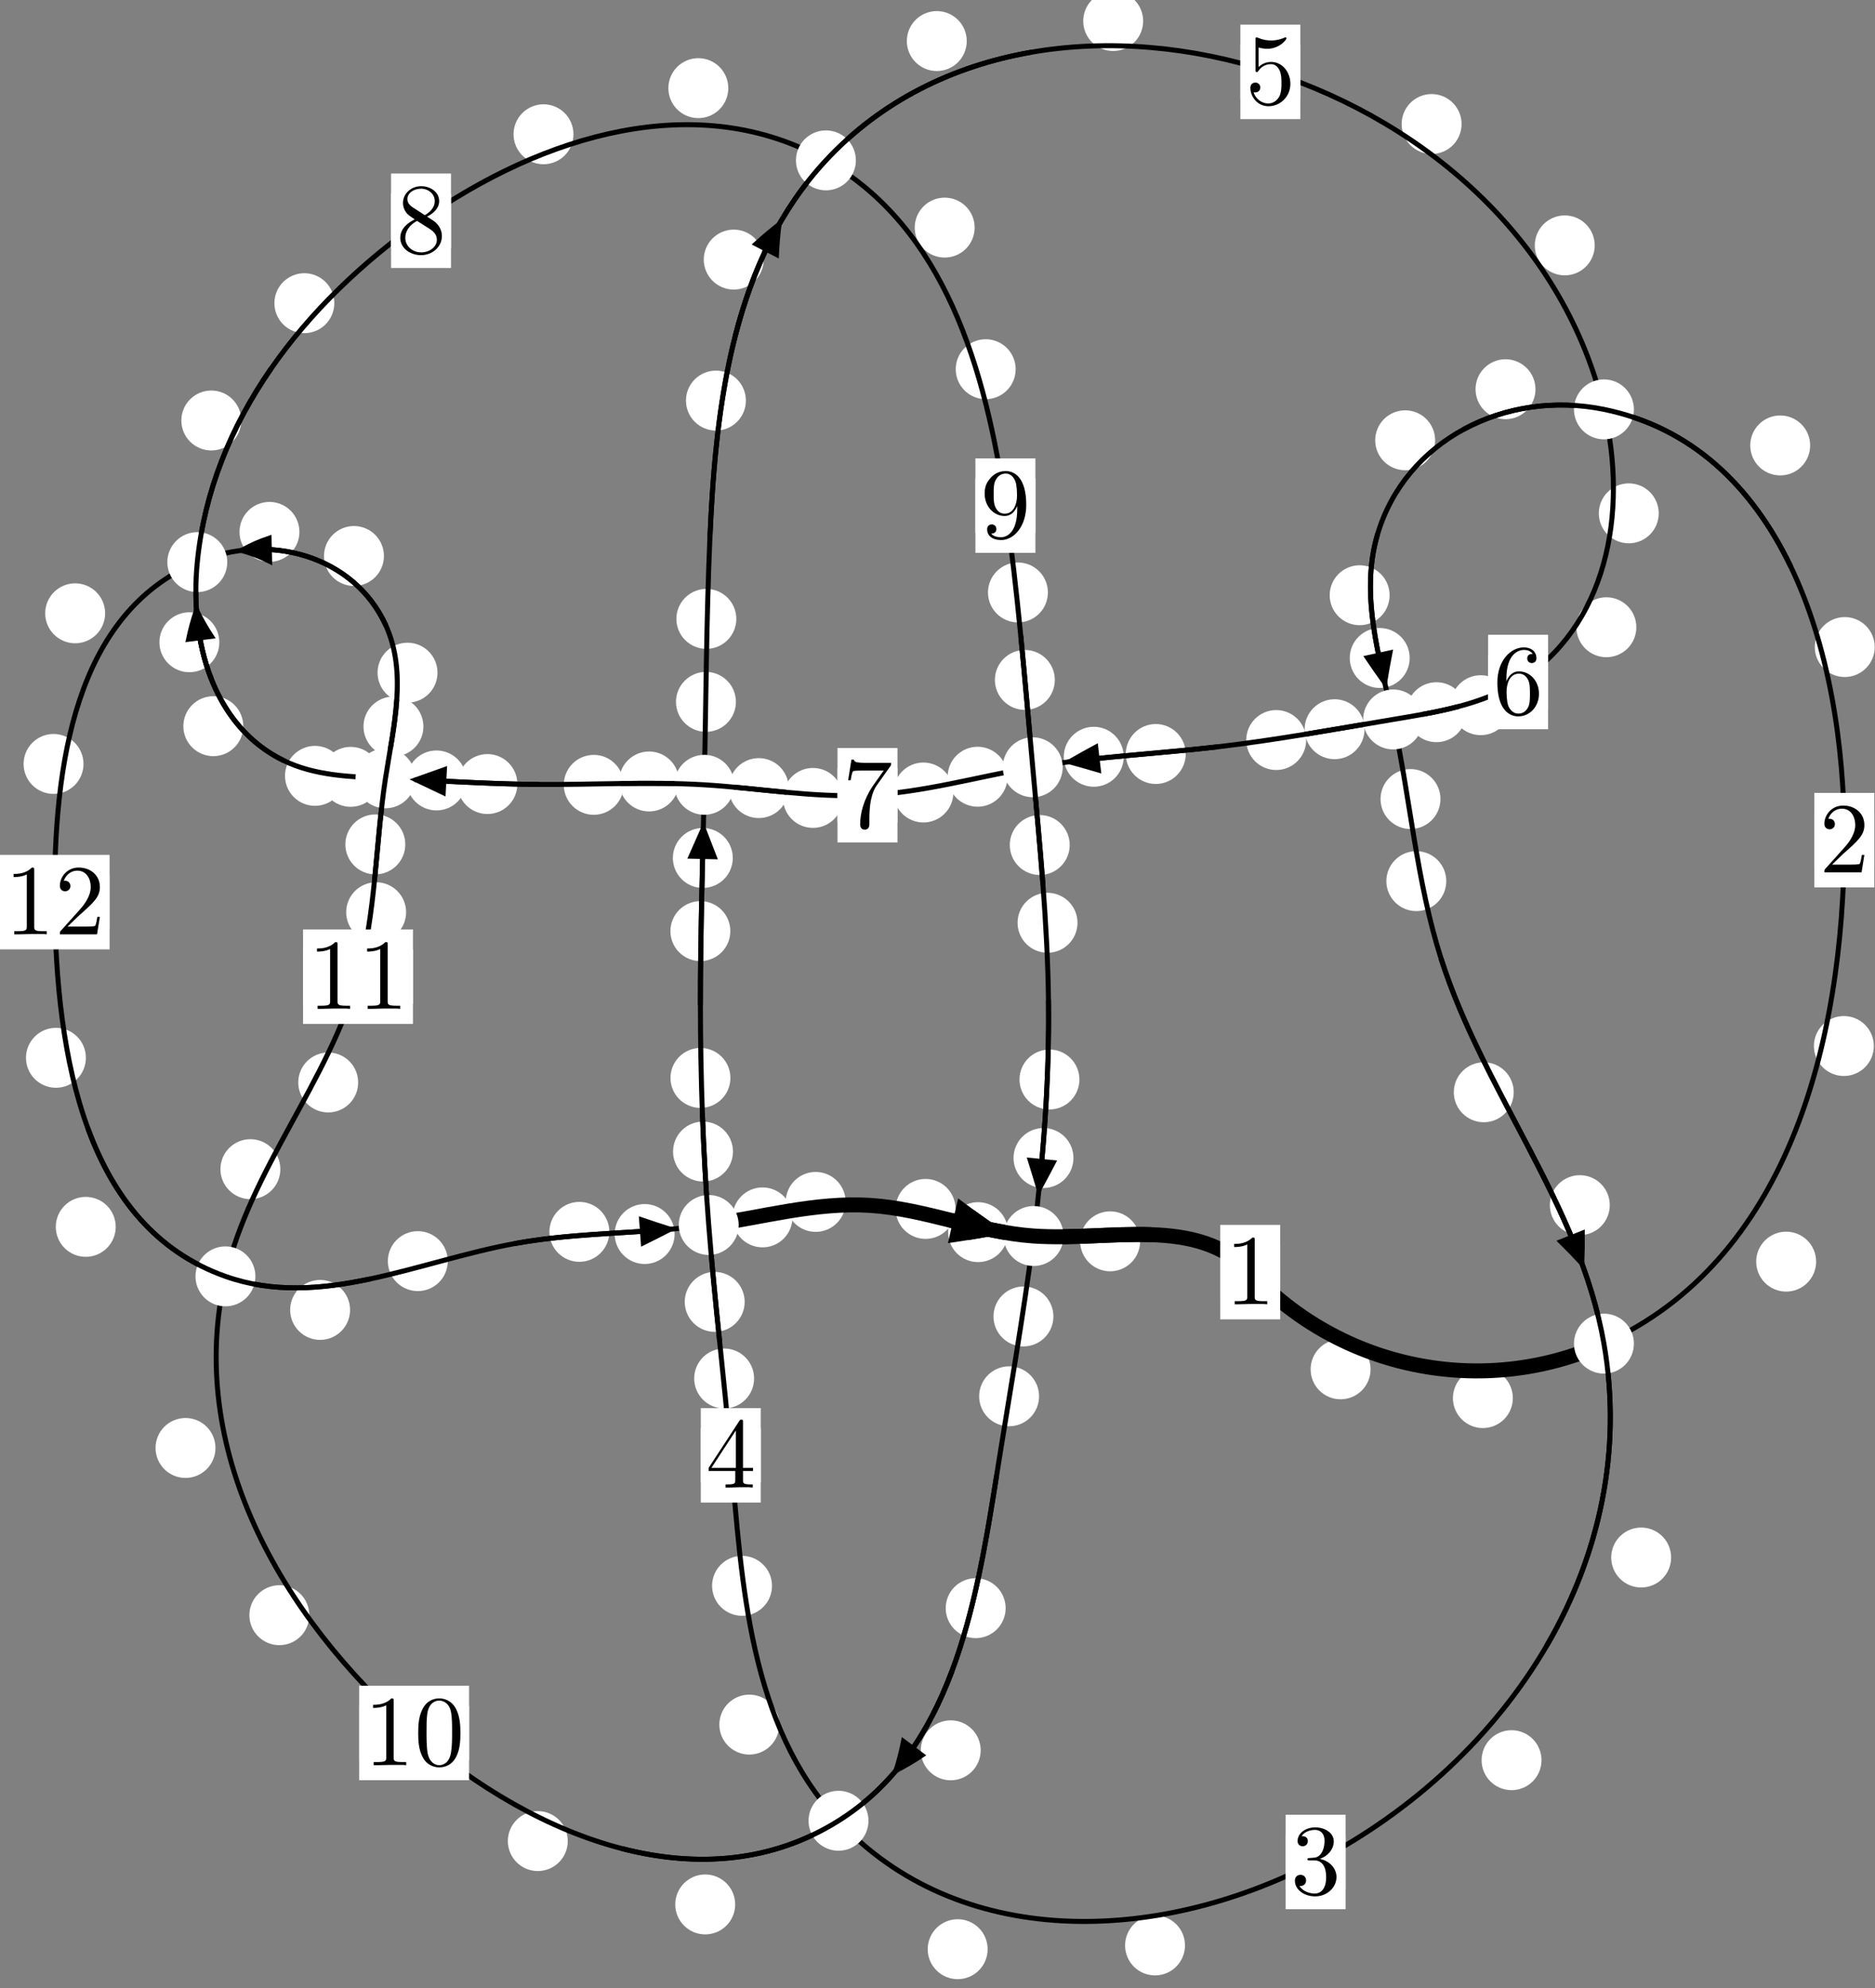 <?xml version="1.0"?>
<!-- Created by MetaPost 1.999 on 2021.07.06:0011 -->
<svg version="1.1" xmlns="http://www.w3.org/2000/svg" xmlns:xlink="http://www.w3.org/1999/xlink" width="187.04" height="198.272" viewBox="0 0 187.04 198.272">
<rect x="0" y="0" width="187.04" height="198.272" fill="#808080" stroke="none"/>
<!-- Original BoundingBox: -160.027847 -63.381897 27.012573 134.890442 -->
  <defs>
    <g transform="scale(0.01,0.01)" id="GLYPHcmr10_48">
      <path style="fill-rule: evenodd;" d="M460 -320C460 -400,455 -480,420 -554C374 -650,292 -666,250 -666C190 -666,117 -640,76 -547C44 -478,39 -400,39 -320C39 -245,43 -155,84 -79C127 2,200 22,249 22C303 22,379 1,423 -94C455 -163,460 -241,460 -320M249 -0C210 -0,151 -25,133 -121C122 -181,122 -273,122 -332C122 -396,122 -462,130 -516C149 -635,224 -644,249 -644C282 -644,348 -626,367 -527C377 -471,377 -395,377 -332C377 -257,377 -189,366 -125C351 -30,294 -0,249 -0"></path>
    </g>
    <g transform="scale(0.01,0.01)" id="GLYPHcmr10_49">
      <path style="fill-rule: evenodd;" d="M294 -640C294 -664,294 -666,271 -666C209 -602,121 -602,89 -602L89 -571C109 -571,168 -571,220 -597L220 -79C220 -43,217 -31,127 -31L95 -31L95 -0L257 -0L130 -3L217 -3L257 -3L297 -3L384 -3L419 -0L419 -31L387 -31C297 -31,294 -42,294 -79"></path>
    </g>
    <g transform="scale(0.01,0.01)" id="GLYPHcmr10_50">
      <path style="fill-rule: evenodd;" d="M127 -77L233 -180C389 -318,449 -372,449 -472C449 -586,359 -666,237 -666C124 -666,50 -574,50 -485C50 -429,100 -429,103 -429C120 -429,155 -441,155 -482C155 -508,137 -534,102 -534C94 -534,92 -534,89 -533C112 -598,166 -635,224 -635C315 -635,358 -554,358 -472C358 -392,308 -313,253 -251L61 -37C50 -26,50 -24,50 -0L421 -0L449 -174L424 -174C419 -144,412 -100,402 -85C395 -77,329 -77,307 -77"></path>
    </g>
    <g transform="scale(0.01,0.01)" id="GLYPHcmr10_51">
      <path style="fill-rule: evenodd;" d="M290 -352C372 -379,430 -449,430 -528C430 -610,342 -666,246 -666C145 -666,69 -606,69 -530C69 -497,91 -478,120 -478C151 -478,171 -500,171 -529C171 -579,124 -579,109 -579C140 -628,206 -641,242 -641C283 -641,338 -619,338 -529C338 -517,336 -459,310 -415C280 -367,246 -364,221 -363C213 -362,189 -360,182 -360C174 -359,167 -358,167 -348C167 -337,174 -337,191 -337L235 -337C317 -337,354 -269,354 -171C354 -35,285 -6,241 -6C198 -6,123 -23,88 -82C123 -77,154 -99,154 -137C154 -173,127 -193,98 -193C74 -193,42 -179,42 -135C42 -44,135 22,244 22C366 22,457 -69,457 -171C457 -253,394 -331,290 -352"></path>
    </g>
    <g transform="scale(0.01,0.01)" id="GLYPHcmr10_52">
      <path style="fill-rule: evenodd;" d="M294 -165L294 -78C294 -42,292 -31,218 -31L197 -31L197 -0L332 -0L238 -3L290 -3L332 -3L374 -3L427 -3L468 -0L468 -31L447 -31C373 -31,371 -42,371 -78L371 -165L471 -165L471 -196L371 -196L371 -651C371 -671,371 -677,355 -677C346 -677,343 -677,335 -665L28 -196L28 -165M300 -196L56 -196L300 -569"></path>
    </g>
    <g transform="scale(0.01,0.01)" id="GLYPHcmr10_53">
      <path style="fill-rule: evenodd;" d="M449 -201C449 -320,367 -420,259 -420C211 -420,168 -404,132 -369L132 -564C152 -558,185 -551,217 -551C340 -551,410 -642,410 -655C410 -661,407 -666,400 -666C399 -666,397 -666,392 -663C372 -654,323 -634,256 -634C216 -634,170 -641,123 -662C115 -665,113 -665,111 -665C101 -665,101 -657,101 -641L101 -345C101 -327,101 -319,115 -319C122 -319,124 -322,128 -328C139 -344,176 -398,257 -398C309 -398,334 -352,342 -334C358 -297,360 -258,360 -208C360 -173,360 -113,336 -71C312 -32,275 -6,229 -6C156 -6,99 -59,82 -118C85 -117,88 -116,99 -116C132 -116,149 -141,149 -165C149 -189,132 -214,99 -214C85 -214,50 -207,50 -161C50 -75,119 22,231 22C347 22,449 -74,449 -201"></path>
    </g>
    <g transform="scale(0.01,0.01)" id="GLYPHcmr10_54">
      <path style="fill-rule: evenodd;" d="M132 -328L132 -352C132 -605,256 -641,307 -641C331 -641,373 -635,395 -601C380 -601,340 -601,340 -556C340 -525,364 -510,386 -510C402 -510,432 -519,432 -558C432 -618,388 -666,305 -666C177 -666,42 -537,42 -316C42 -49,158 22,251 22C362 22,457 -72,457 -204C457 -331,368 -427,257 -427C189 -427,152 -376,132 -328M251 -6C188 -6,158 -66,152 -81C134 -128,134 -208,134 -226C134 -304,166 -404,256 -404C272 -404,318 -404,349 -342C367 -305,367 -254,367 -205C367 -157,367 -107,350 -71C320 -11,274 -6,251 -6"></path>
    </g>
    <g transform="scale(0.01,0.01)" id="GLYPHcmr10_55">
      <path style="fill-rule: evenodd;" d="M476 -609C485 -621,485 -623,485 -644L242 -644C120 -644,118 -657,114 -676L89 -676L56 -470L81 -470C84 -486,93 -549,106 -561C113 -567,191 -567,204 -567L411 -567C400 -551,321 -442,299 -409C209 -274,176 -135,176 -33C176 -23,176 22,222 22C268 22,268 -23,268 -33L268 -84C268 -139,271 -194,279 -248C283 -271,297 -357,341 -419"></path>
    </g>
    <g transform="scale(0.01,0.01)" id="GLYPHcmr10_56">
      <path style="fill-rule: evenodd;" d="M163 -457C117 -487,113 -521,113 -538C113 -599,178 -641,249 -641C322 -641,386 -589,386 -517C386 -460,347 -412,287 -377M309 -362C381 -399,430 -451,430 -517C430 -609,341 -666,250 -666C150 -666,69 -592,69 -499C69 -481,71 -436,113 -389C124 -377,161 -352,186 -335C128 -306,42 -250,42 -151C42 -45,144 22,249 22C362 22,457 -61,457 -168C457 -204,446 -249,408 -291C389 -312,373 -322,309 -362M209 -320L332 -242C360 -223,407 -193,407 -132C407 -58,332 -6,250 -6C164 -6,92 -68,92 -151C92 -209,124 -273,209 -320"></path>
    </g>
    <g transform="scale(0.01,0.01)" id="GLYPHcmr10_57">
      <path style="fill-rule: evenodd;" d="M367 -318L367 -286C367 -52,263 -6,205 -6C188 -6,134 -8,107 -42C151 -42,159 -71,159 -88C159 -119,135 -134,113 -134C97 -134,67 -125,67 -86C67 -19,121 22,206 22C335 22,457 -114,457 -329C457 -598,342 -666,253 -666C198 -666,149 -648,106 -603C65 -558,42 -516,42 -441C42 -316,130 -218,242 -218C303 -218,344 -260,367 -318M243 -241C227 -241,181 -241,150 -304C132 -341,132 -391,132 -440C132 -494,132 -541,153 -578C180 -628,218 -641,253 -641C299 -641,332 -607,349 -562C361 -530,365 -467,365 -421C365 -338,331 -241,243 -241"></path>
    </g>
  </defs>
  <path d="M136.719 136.563C136.719 135.77,136.404 135.01,135.843 134.45C135.283 133.889,134.522 133.574,133.73 133.574C132.937 133.574,132.177 133.889,131.616 134.45C131.056 135.01,130.741 135.77,130.741 136.563C130.741 137.356,131.056 138.116,131.616 138.676C132.177 139.237,132.937 139.552,133.73 139.552C134.522 139.552,135.283 139.237,135.843 138.676C136.404 138.116,136.719 137.356,136.719 136.563Z" style="fill: rgb(100%,100%,100%);stroke: none;"></path>
  <path d="M127.701 126.867C127.701 126.074,127.386 125.314,126.826 124.754C126.265 124.193,125.505 123.878,124.712 123.878C123.92 123.878,123.16 124.193,122.599 124.754C122.039 125.314,121.724 126.074,121.724 126.867C121.724 127.66,122.039 128.42,122.599 128.98C123.16 129.541,123.92 129.856,124.712 129.856C125.505 129.856,126.265 129.541,126.826 128.98C127.386 128.42,127.701 127.66,127.701 126.867Z" style="fill: rgb(100%,100%,100%);stroke: none;"></path>
  <path d="M181.167 125.823C181.167 125.03,180.852 124.27,180.291 123.709C179.731 123.149,178.971 122.834,178.178 122.834C177.385 122.834,176.625 123.149,176.065 123.709C175.504 124.27,175.189 125.03,175.189 125.823C175.189 126.615,175.504 127.375,176.065 127.936C176.625 128.496,177.385 128.811,178.178 128.811C178.971 128.811,179.731 128.496,180.291 127.936C180.852 127.375,181.167 126.615,181.167 125.823Z" style="fill: rgb(100%,100%,100%);stroke: none;"></path>
  <path d="M150.913 139.432C150.913 138.64,150.598 137.879,150.038 137.319C149.477 136.758,148.717 136.444,147.924 136.444C147.132 136.444,146.372 136.758,145.811 137.319C145.251 137.879,144.936 138.64,144.936 139.432C144.936 140.225,145.251 140.985,145.811 141.546C146.372 142.106,147.132 142.421,147.924 142.421C148.717 142.421,149.477 142.106,150.038 141.546C150.598 140.985,150.913 140.225,150.913 139.432Z" style="fill: rgb(100%,100%,100%);stroke: none;"></path>
  <path d="M187.013 64.53C187.013 63.737,186.698 62.977,186.137 62.417C185.577 61.856,184.817 61.541,184.024 61.541C183.231 61.541,182.471 61.856,181.911 62.417C181.35 62.977,181.035 63.737,181.035 64.53C181.035 65.323,181.35 66.083,181.911 66.643C182.471 67.204,183.231 67.519,184.024 67.519C184.817 67.519,185.577 67.204,186.137 66.643C186.698 66.083,187.013 65.323,187.013 64.53Z" style="fill: rgb(100%,100%,100%);stroke: none;"></path>
  <path d="M186.924 104.32C186.924 103.527,186.609 102.767,186.048 102.207C185.488 101.646,184.728 101.331,183.935 101.331C183.142 101.331,182.382 101.646,181.822 102.207C181.261 102.767,180.946 103.527,180.946 104.32C180.946 105.113,181.261 105.873,181.822 106.433C182.382 106.994,183.142 107.309,183.935 107.309C184.728 107.309,185.488 106.994,186.048 106.433C186.609 105.873,186.924 105.113,186.924 104.32Z" style="fill: rgb(100%,100%,100%);stroke: none;"></path>
  <path d="M153.17 38.818C153.17 38.025,152.856 37.265,152.295 36.705C151.735 36.144,150.974 35.829,150.182 35.829C149.389 35.829,148.629 36.144,148.068 36.705C147.508 37.265,147.193 38.025,147.193 38.818C147.193 39.611,147.508 40.371,148.068 40.931C148.629 41.492,149.389 41.807,150.182 41.807C150.974 41.807,151.735 41.492,152.295 40.931C152.856 40.371,153.17 39.611,153.17 38.818Z" style="fill: rgb(100%,100%,100%);stroke: none;"></path>
  <path d="M180.572 44.424C180.572 43.632,180.257 42.871,179.697 42.311C179.136 41.75,178.376 41.435,177.583 41.435C176.791 41.435,176.03 41.75,175.47 42.311C174.909 42.871,174.595 43.632,174.595 44.424C174.595 45.217,174.909 45.977,175.47 46.538C176.03 47.098,176.791 47.413,177.583 47.413C178.376 47.413,179.136 47.098,179.697 46.538C180.257 45.977,180.572 45.217,180.572 44.424Z" style="fill: rgb(100%,100%,100%);stroke: none;"></path>
  <path d="M138.62 59.363C138.62 58.57,138.305 57.81,137.745 57.249C137.184 56.689,136.424 56.374,135.631 56.374C134.839 56.374,134.079 56.689,133.518 57.249C132.958 57.81,132.643 58.57,132.643 59.363C132.643 60.155,132.958 60.916,133.518 61.476C134.079 62.036,134.839 62.351,135.631 62.351C136.424 62.351,137.184 62.036,137.745 61.476C138.305 60.916,138.62 60.155,138.62 59.363Z" style="fill: rgb(100%,100%,100%);stroke: none;"></path>
  <path d="M143.161 43.908C143.161 43.116,142.846 42.355,142.286 41.795C141.725 41.234,140.965 40.92,140.173 40.92C139.38 40.92,138.62 41.234,138.059 41.795C137.499 42.355,137.184 43.116,137.184 43.908C137.184 44.701,137.499 45.461,138.059 46.022C138.62 46.582,139.38 46.897,140.173 46.897C140.965 46.897,141.725 46.582,142.286 46.022C142.846 45.461,143.161 44.701,143.161 43.908Z" style="fill: rgb(100%,100%,100%);stroke: none;"></path>
  <path d="M143.692 79.688C143.692 78.895,143.377 78.135,142.817 77.575C142.256 77.014,141.496 76.699,140.703 76.699C139.911 76.699,139.151 77.014,138.59 77.575C138.03 78.135,137.715 78.895,137.715 79.688C137.715 80.481,138.03 81.241,138.59 81.801C139.151 82.362,139.911 82.677,140.703 82.677C141.496 82.677,142.256 82.362,142.817 81.801C143.377 81.241,143.692 80.481,143.692 79.688Z" style="fill: rgb(100%,100%,100%);stroke: none;"></path>
  <path d="M140.623 65.621C140.623 64.828,140.308 64.068,139.747 63.508C139.187 62.947,138.427 62.632,137.634 62.632C136.841 62.632,136.081 62.947,135.521 63.508C134.96 64.068,134.645 64.828,134.645 65.621C134.645 66.414,134.96 67.174,135.521 67.734C136.081 68.295,136.841 68.61,137.634 68.61C138.427 68.61,139.187 68.295,139.747 67.734C140.308 67.174,140.623 66.414,140.623 65.621Z" style="fill: rgb(100%,100%,100%);stroke: none;"></path>
  <path d="M151.001 108.931C151.001 108.138,150.686 107.378,150.126 106.818C149.565 106.257,148.805 105.942,148.013 105.942C147.22 105.942,146.46 106.257,145.899 106.818C145.339 107.378,145.024 108.138,145.024 108.931C145.024 109.724,145.339 110.484,145.899 111.044C146.46 111.605,147.22 111.92,148.013 111.92C148.805 111.92,149.565 111.605,150.126 111.044C150.686 110.484,151.001 109.724,151.001 108.931Z" style="fill: rgb(100%,100%,100%);stroke: none;"></path>
  <path d="M144.273 87.875C144.273 87.083,143.958 86.322,143.398 85.762C142.837 85.201,142.077 84.887,141.284 84.887C140.492 84.887,139.732 85.201,139.171 85.762C138.611 86.322,138.296 87.083,138.296 87.875C138.296 88.668,138.611 89.428,139.171 89.989C139.732 90.549,140.492 90.864,141.284 90.864C142.077 90.864,142.837 90.549,143.398 89.989C143.958 89.428,144.273 88.668,144.273 87.875Z" style="fill: rgb(100%,100%,100%);stroke: none;"></path>
  <path d="M166.703 155.331C166.703 154.538,166.388 153.778,165.828 153.217C165.268 152.657,164.507 152.342,163.715 152.342C162.922 152.342,162.162 152.657,161.601 153.217C161.041 153.778,160.726 154.538,160.726 155.331C160.726 156.123,161.041 156.883,161.601 157.444C162.162 158.004,162.922 158.319,163.715 158.319C164.507 158.319,165.268 158.004,165.828 157.444C166.388 156.883,166.703 156.123,166.703 155.331Z" style="fill: rgb(100%,100%,100%);stroke: none;"></path>
  <path d="M160.583 120.188C160.583 119.396,160.269 118.636,159.708 118.075C159.148 117.515,158.387 117.2,157.595 117.2C156.802 117.2,156.042 117.515,155.481 118.075C154.921 118.636,154.606 119.396,154.606 120.188C154.606 120.981,154.921 121.741,155.481 122.302C156.042 122.862,156.802 123.177,157.595 123.177C158.387 123.177,159.148 122.862,159.708 122.302C160.269 121.741,160.583 120.981,160.583 120.188Z" style="fill: rgb(100%,100%,100%);stroke: none;"></path>
  <path d="M118.209 194.017C118.209 193.225,117.894 192.465,117.334 191.904C116.773 191.344,116.013 191.029,115.22 191.029C114.428 191.029,113.667 191.344,113.107 191.904C112.547 192.465,112.232 193.225,112.232 194.017C112.232 194.81,112.547 195.57,113.107 196.131C113.667 196.691,114.428 197.006,115.22 197.006C116.013 197.006,116.773 196.691,117.334 196.131C117.894 195.57,118.209 194.81,118.209 194.017Z" style="fill: rgb(100%,100%,100%);stroke: none;"></path>
  <path d="M153.773 175.542C153.773 174.749,153.458 173.989,152.898 173.429C152.338 172.868,151.577 172.553,150.785 172.553C149.992 172.553,149.232 172.868,148.671 173.429C148.111 173.989,147.796 174.749,147.796 175.542C147.796 176.335,148.111 177.095,148.671 177.655C149.232 178.216,149.992 178.531,150.785 178.531C151.577 178.531,152.338 178.216,152.898 177.655C153.458 177.095,153.773 176.335,153.773 175.542Z" style="fill: rgb(100%,100%,100%);stroke: none;"></path>
  <path d="M77.735 171.995C77.735 171.202,77.42 170.442,76.86 169.881C76.299 169.321,75.539 169.006,74.746 169.006C73.954 169.006,73.193 169.321,72.633 169.881C72.073 170.442,71.758 171.202,71.758 171.995C71.758 172.787,72.073 173.547,72.633 174.108C73.193 174.668,73.954 174.983,74.746 174.983C75.539 174.983,76.299 174.668,76.86 174.108C77.42 173.547,77.735 172.787,77.735 171.995Z" style="fill: rgb(100%,100%,100%);stroke: none;"></path>
  <path d="M98.521 194.393C98.521 193.6,98.207 192.84,97.646 192.28C97.086 191.719,96.325 191.404,95.533 191.404C94.74 191.404,93.98 191.719,93.419 192.28C92.859 192.84,92.544 193.6,92.544 194.393C92.544 195.186,92.859 195.946,93.419 196.506C93.98 197.067,94.74 197.382,95.533 197.382C96.325 197.382,97.086 197.067,97.646 196.506C98.207 195.946,98.521 195.186,98.521 194.393Z" style="fill: rgb(100%,100%,100%);stroke: none;"></path>
  <path d="M75.225 137.475C75.225 136.682,74.91 135.922,74.35 135.361C73.789 134.801,73.029 134.486,72.236 134.486C71.444 134.486,70.684 134.801,70.123 135.361C69.563 135.922,69.248 136.682,69.248 137.475C69.248 138.267,69.563 139.028,70.123 139.588C70.684 140.149,71.444 140.464,72.236 140.464C73.029 140.464,73.789 140.149,74.35 139.588C74.91 139.028,75.225 138.267,75.225 137.475Z" style="fill: rgb(100%,100%,100%);stroke: none;"></path>
  <path d="M77.011 158.154C77.011 157.361,76.696 156.601,76.135 156.041C75.575 155.48,74.815 155.165,74.022 155.165C73.229 155.165,72.469 155.48,71.909 156.041C71.348 156.601,71.033 157.361,71.033 158.154C71.033 158.947,71.348 159.707,71.909 160.267C72.469 160.828,73.229 161.143,74.022 161.143C74.815 161.143,75.575 160.828,76.135 160.267C76.696 159.707,77.011 158.947,77.011 158.154Z" style="fill: rgb(100%,100%,100%);stroke: none;"></path>
  <path d="M73.117 114.845C73.117 114.052,72.802 113.292,72.242 112.731C71.681 112.171,70.921 111.856,70.128 111.856C69.336 111.856,68.576 112.171,68.015 112.731C67.455 113.292,67.14 114.052,67.14 114.845C67.14 115.637,67.455 116.398,68.015 116.958C68.576 117.519,69.336 117.833,70.128 117.833C70.921 117.833,71.681 117.519,72.242 116.958C72.802 116.398,73.117 115.637,73.117 114.845Z" style="fill: rgb(100%,100%,100%);stroke: none;"></path>
  <path d="M74.284 129.836C74.284 129.044,73.969 128.284,73.408 127.723C72.848 127.163,72.088 126.848,71.295 126.848C70.502 126.848,69.742 127.163,69.182 127.723C68.621 128.284,68.306 129.044,68.306 129.836C68.306 130.629,68.621 131.389,69.182 131.95C69.742 132.51,70.502 132.825,71.295 132.825C72.088 132.825,72.848 132.51,73.408 131.95C73.969 131.389,74.284 130.629,74.284 129.836Z" style="fill: rgb(100%,100%,100%);stroke: none;"></path>
  <path d="M72.854 92.86C72.854 92.067,72.54 91.307,71.979 90.747C71.419 90.186,70.658 89.871,69.866 89.871C69.073 89.871,68.313 90.186,67.752 90.747C67.192 91.307,66.877 92.067,66.877 92.86C66.877 93.653,67.192 94.413,67.752 94.973C68.313 95.534,69.073 95.849,69.866 95.849C70.658 95.849,71.419 95.534,71.979 94.973C72.54 94.413,72.854 93.653,72.854 92.86Z" style="fill: rgb(100%,100%,100%);stroke: none;"></path>
  <path d="M72.862 107.502C72.862 106.71,72.547 105.949,71.986 105.389C71.426 104.828,70.666 104.513,69.873 104.513C69.08 104.513,68.32 104.828,67.76 105.389C67.199 105.949,66.884 106.71,66.884 107.502C66.884 108.295,67.199 109.055,67.76 109.616C68.32 110.176,69.08 110.491,69.873 110.491C70.666 110.491,71.426 110.176,71.986 109.616C72.547 109.055,72.862 108.295,72.862 107.502Z" style="fill: rgb(100%,100%,100%);stroke: none;"></path>
  <path d="M73.411 69.997C73.411 69.204,73.096 68.444,72.536 67.884C71.975 67.323,71.215 67.008,70.423 67.008C69.63 67.008,68.87 67.323,68.309 67.884C67.749 68.444,67.434 69.204,67.434 69.997C67.434 70.79,67.749 71.55,68.309 72.11C68.87 72.671,69.63 72.986,70.423 72.986C71.215 72.986,71.975 72.671,72.536 72.11C73.096 71.55,73.411 70.79,73.411 69.997Z" style="fill: rgb(100%,100%,100%);stroke: none;"></path>
  <path d="M73.099 85.565C73.099 84.772,72.784 84.012,72.224 83.452C71.663 82.891,70.903 82.576,70.11 82.576C69.318 82.576,68.558 82.891,67.997 83.452C67.437 84.012,67.122 84.772,67.122 85.565C67.122 86.358,67.437 87.118,67.997 87.678C68.558 88.239,69.318 88.554,70.11 88.554C70.903 88.554,71.663 88.239,72.224 87.678C72.784 87.118,73.099 86.358,73.099 85.565Z" style="fill: rgb(100%,100%,100%);stroke: none;"></path>
  <path d="M74.406 39.95C74.406 39.157,74.091 38.397,73.53 37.836C72.97 37.276,72.21 36.961,71.417 36.961C70.624 36.961,69.864 37.276,69.304 37.836C68.743 38.397,68.428 39.157,68.428 39.95C68.428 40.742,68.743 41.503,69.304 42.063C69.864 42.624,70.624 42.939,71.417 42.939C72.21 42.939,72.97 42.624,73.53 42.063C74.091 41.503,74.406 40.742,74.406 39.95Z" style="fill: rgb(100%,100%,100%);stroke: none;"></path>
  <path d="M73.451 61.722C73.451 60.929,73.136 60.169,72.575 59.608C72.015 59.048,71.254 58.733,70.462 58.733C69.669 58.733,68.909 59.048,68.348 59.608C67.788 60.169,67.473 60.929,67.473 61.722C67.473 62.514,67.788 63.275,68.348 63.835C68.909 64.396,69.669 64.71,70.462 64.71C71.254 64.71,72.015 64.396,72.575 63.835C73.136 63.275,73.451 62.514,73.451 61.722Z" style="fill: rgb(100%,100%,100%);stroke: none;"></path>
  <path d="M96.438 4.095C96.438 3.302,96.123 2.542,95.563 1.981C95.002 1.421,94.242 1.106,93.449 1.106C92.657 1.106,91.896 1.421,91.336 1.981C90.775 2.542,90.461 3.302,90.461 4.095C90.461 4.887,90.775 5.647,91.336 6.208C91.896 6.768,92.657 7.083,93.449 7.083C94.242 7.083,95.002 6.768,95.563 6.208C96.123 5.647,96.438 4.887,96.438 4.095Z" style="fill: rgb(100%,100%,100%);stroke: none;"></path>
  <path d="M76.182 25.889C76.182 25.096,75.867 24.336,75.306 23.776C74.746 23.215,73.986 22.9,73.193 22.9C72.4 22.9,71.64 23.215,71.08 23.776C70.519 24.336,70.204 25.096,70.204 25.889C70.204 26.682,70.519 27.442,71.08 28.002C71.64 28.563,72.4 28.878,73.193 28.878C73.986 28.878,74.746 28.563,75.306 28.002C75.867 27.442,76.182 26.682,76.182 25.889Z" style="fill: rgb(100%,100%,100%);stroke: none;"></path>
  <path d="M145.8 12.369C145.8 11.577,145.485 10.817,144.924 10.256C144.364 9.696,143.604 9.381,142.811 9.381C142.018 9.381,141.258 9.696,140.698 10.256C140.137 10.817,139.822 11.577,139.822 12.369C139.822 13.162,140.137 13.922,140.698 14.483C141.258 15.043,142.018 15.358,142.811 15.358C143.604 15.358,144.364 15.043,144.924 14.483C145.485 13.922,145.8 13.162,145.8 12.369Z" style="fill: rgb(100%,100%,100%);stroke: none;"></path>
  <path d="M114.035 2.098C114.035 1.306,113.72 0.545,113.159 -0.015C112.599 -0.576,111.839 -0.89,111.046 -0.89C110.253 -0.89,109.493 -0.576,108.933 -0.015C108.372 0.545,108.057 1.306,108.057 2.098C108.057 2.891,108.372 3.651,108.933 4.212C109.493 4.772,110.253 5.087,111.046 5.087C111.839 5.087,112.599 4.772,113.159 4.212C113.72 3.651,114.035 2.891,114.035 2.098Z" style="fill: rgb(100%,100%,100%);stroke: none;"></path>
  <path d="M165.466 51.195C165.466 50.402,165.151 49.642,164.591 49.081C164.03 48.521,163.27 48.206,162.478 48.206C161.685 48.206,160.925 48.521,160.364 49.081C159.804 49.642,159.489 50.402,159.489 51.195C159.489 51.987,159.804 52.747,160.364 53.308C160.925 53.868,161.685 54.183,162.478 54.183C163.27 54.183,164.03 53.868,164.591 53.308C165.151 52.747,165.466 51.987,165.466 51.195Z" style="fill: rgb(100%,100%,100%);stroke: none;"></path>
  <path d="M159.081 24.473C159.081 23.68,158.766 22.92,158.205 22.359C157.645 21.799,156.885 21.484,156.092 21.484C155.299 21.484,154.539 21.799,153.979 22.359C153.418 22.92,153.103 23.68,153.103 24.473C153.103 25.265,153.418 26.025,153.979 26.586C154.539 27.146,155.299 27.461,156.092 27.461C156.885 27.461,157.645 27.146,158.205 26.586C158.766 26.025,159.081 25.265,159.081 24.473Z" style="fill: rgb(100%,100%,100%);stroke: none;"></path>
  <path d="M150.697 70.329C150.697 69.536,150.382 68.776,149.821 68.215C149.261 67.655,148.501 67.34,147.708 67.34C146.915 67.34,146.155 67.655,145.595 68.215C145.034 68.776,144.719 69.536,144.719 70.329C144.719 71.121,145.034 71.881,145.595 72.442C146.155 73.002,146.915 73.317,147.708 73.317C148.501 73.317,149.261 73.002,149.821 72.442C150.382 71.881,150.697 71.121,150.697 70.329Z" style="fill: rgb(100%,100%,100%);stroke: none;"></path>
  <path d="M163.233 62.556C163.233 61.763,162.918 61.003,162.358 60.443C161.797 59.882,161.037 59.567,160.244 59.567C159.452 59.567,158.691 59.882,158.131 60.443C157.57 61.003,157.255 61.763,157.255 62.556C157.255 63.349,157.57 64.109,158.131 64.669C158.691 65.23,159.452 65.545,160.244 65.545C161.037 65.545,161.797 65.23,162.358 64.669C162.918 64.109,163.233 63.349,163.233 62.556Z" style="fill: rgb(100%,100%,100%);stroke: none;"></path>
  <path d="M136.121 72.724C136.121 71.931,135.806 71.171,135.245 70.611C134.685 70.05,133.925 69.735,133.132 69.735C132.339 69.735,131.579 70.05,131.019 70.611C130.458 71.171,130.143 71.931,130.143 72.724C130.143 73.517,130.458 74.277,131.019 74.837C131.579 75.398,132.339 75.713,133.132 75.713C133.925 75.713,134.685 75.398,135.245 74.837C135.806 74.277,136.121 73.517,136.121 72.724Z" style="fill: rgb(100%,100%,100%);stroke: none;"></path>
  <path d="M146.28 71.027C146.28 70.235,145.965 69.475,145.405 68.914C144.844 68.354,144.084 68.039,143.291 68.039C142.499 68.039,141.738 68.354,141.178 68.914C140.617 69.475,140.302 70.235,140.302 71.027C140.302 71.82,140.617 72.58,141.178 73.141C141.738 73.701,142.499 74.016,143.291 74.016C144.084 74.016,144.844 73.701,145.405 73.141C145.965 72.58,146.28 71.82,146.28 71.027Z" style="fill: rgb(100%,100%,100%);stroke: none;"></path>
  <path d="M118.282 75.196C118.282 74.403,117.967 73.643,117.406 73.083C116.846 72.522,116.086 72.207,115.293 72.207C114.5 72.207,113.74 72.522,113.18 73.083C112.619 73.643,112.304 74.403,112.304 75.196C112.304 75.989,112.619 76.749,113.18 77.309C113.74 77.87,114.5 78.185,115.293 78.185C116.086 78.185,116.846 77.87,117.406 77.309C117.967 76.749,118.282 75.989,118.282 75.196Z" style="fill: rgb(100%,100%,100%);stroke: none;"></path>
  <path d="M130.297 73.804C130.297 73.011,129.982 72.251,129.421 71.691C128.861 71.13,128.101 70.815,127.308 70.815C126.515 70.815,125.755 71.13,125.195 71.691C124.634 72.251,124.319 73.011,124.319 73.804C124.319 74.597,124.634 75.357,125.195 75.917C125.755 76.478,126.515 76.793,127.308 76.793C128.101 76.793,128.861 76.478,129.421 75.917C129.982 75.357,130.297 74.597,130.297 73.804Z" style="fill: rgb(100%,100%,100%);stroke: none;"></path>
  <path d="M100.509 77.464C100.509 76.672,100.194 75.911,99.633 75.351C99.073 74.79,98.313 74.475,97.52 74.475C96.727 74.475,95.967 74.79,95.407 75.351C94.846 75.911,94.531 76.672,94.531 77.464C94.531 78.257,94.846 79.017,95.407 79.578C95.967 80.138,96.727 80.453,97.52 80.453C98.313 80.453,99.073 80.138,99.633 79.578C100.194 79.017,100.509 78.257,100.509 77.464Z" style="fill: rgb(100%,100%,100%);stroke: none;"></path>
  <path d="M112.096 75.472C112.096 74.679,111.781 73.919,111.221 73.359C110.66 72.798,109.9 72.483,109.107 72.483C108.314 72.483,107.554 72.798,106.994 73.359C106.433 73.919,106.118 74.679,106.118 75.472C106.118 76.265,106.433 77.025,106.994 77.585C107.554 78.146,108.314 78.461,109.107 78.461C109.9 78.461,110.66 78.146,111.221 77.585C111.781 77.025,112.096 76.265,112.096 75.472Z" style="fill: rgb(100%,100%,100%);stroke: none;"></path>
  <path d="M84.082 79.576C84.082 78.784,83.768 78.024,83.207 77.463C82.647 76.903,81.886 76.588,81.094 76.588C80.301 76.588,79.541 76.903,78.98 77.463C78.42 78.024,78.105 78.784,78.105 79.576C78.105 80.369,78.42 81.129,78.98 81.69C79.541 82.25,80.301 82.565,81.094 82.565C81.886 82.565,82.647 82.25,83.207 81.69C83.768 81.129,84.082 80.369,84.082 79.576Z" style="fill: rgb(100%,100%,100%);stroke: none;"></path>
  <path d="M95.103 79.036C95.103 78.243,94.788 77.483,94.227 76.923C93.667 76.362,92.907 76.047,92.114 76.047C91.321 76.047,90.561 76.362,90.001 76.923C89.44 77.483,89.125 78.243,89.125 79.036C89.125 79.829,89.44 80.589,90.001 81.149C90.561 81.71,91.321 82.025,92.114 82.025C92.907 82.025,93.667 81.71,94.227 81.149C94.788 80.589,95.103 79.829,95.103 79.036Z" style="fill: rgb(100%,100%,100%);stroke: none;"></path>
  <path d="M67.738 77.936C67.738 77.143,67.423 76.383,66.862 75.822C66.302 75.262,65.542 74.947,64.749 74.947C63.956 74.947,63.196 75.262,62.636 75.822C62.075 76.383,61.76 77.143,61.76 77.936C61.76 78.728,62.075 79.489,62.636 80.049C63.196 80.61,63.956 80.924,64.749 80.924C65.542 80.924,66.302 80.61,66.862 80.049C67.423 79.489,67.738 78.728,67.738 77.936Z" style="fill: rgb(100%,100%,100%);stroke: none;"></path>
  <path d="M78.679 78.597C78.679 77.805,78.364 77.045,77.804 76.484C77.243 75.924,76.483 75.609,75.691 75.609C74.898 75.609,74.138 75.924,73.577 76.484C73.017 77.045,72.702 77.805,72.702 78.597C72.702 79.39,73.017 80.15,73.577 80.711C74.138 81.271,74.898 81.586,75.691 81.586C76.483 81.586,77.243 81.271,77.804 80.711C78.364 80.15,78.679 79.39,78.679 78.597Z" style="fill: rgb(100%,100%,100%);stroke: none;"></path>
  <path d="M51.61 78.194C51.61 77.401,51.295 76.641,50.735 76.08C50.174 75.52,49.414 75.205,48.622 75.205C47.829 75.205,47.069 75.52,46.508 76.08C45.948 76.641,45.633 77.401,45.633 78.194C45.633 78.986,45.948 79.746,46.508 80.307C47.069 80.867,47.829 81.182,48.622 81.182C49.414 81.182,50.174 80.867,50.735 80.307C51.295 79.746,51.61 78.986,51.61 78.194Z" style="fill: rgb(100%,100%,100%);stroke: none;"></path>
  <path d="M62.218 78.273C62.218 77.48,61.903 76.72,61.342 76.159C60.782 75.599,60.022 75.284,59.229 75.284C58.436 75.284,57.676 75.599,57.116 76.159C56.555 76.72,56.24 77.48,56.24 78.273C56.24 79.065,56.555 79.826,57.116 80.386C57.676 80.946,58.436 81.261,59.229 81.261C60.022 81.261,60.782 80.946,61.342 80.386C61.903 79.826,62.218 79.065,62.218 78.273Z" style="fill: rgb(100%,100%,100%);stroke: none;"></path>
  <path d="M37.968 77.475C37.968 76.683,37.653 75.923,37.092 75.362C36.532 74.802,35.772 74.487,34.979 74.487C34.186 74.487,33.426 74.802,32.866 75.362C32.305 75.923,31.99 76.683,31.99 77.475C31.99 78.268,32.305 79.028,32.866 79.589C33.426 80.149,34.186 80.464,34.979 80.464C35.772 80.464,36.532 80.149,37.092 79.589C37.653 79.028,37.968 78.268,37.968 77.475Z" style="fill: rgb(100%,100%,100%);stroke: none;"></path>
  <path d="M46.529 77.834C46.529 77.041,46.214 76.281,45.654 75.72C45.093 75.16,44.333 74.845,43.54 74.845C42.748 74.845,41.988 75.16,41.427 75.72C40.867 76.281,40.552 77.041,40.552 77.834C40.552 78.626,40.867 79.386,41.427 79.947C41.988 80.507,42.748 80.822,43.54 80.822C44.333 80.822,45.093 80.507,45.654 79.947C46.214 79.386,46.529 78.626,46.529 77.834Z" style="fill: rgb(100%,100%,100%);stroke: none;"></path>
  <path d="M24.268 72.422C24.268 71.629,23.953 70.869,23.392 70.309C22.832 69.748,22.072 69.433,21.279 69.433C20.486 69.433,19.726 69.748,19.166 70.309C18.605 70.869,18.29 71.629,18.29 72.422C18.29 73.215,18.605 73.975,19.166 74.535C19.726 75.096,20.486 75.411,21.279 75.411C22.072 75.411,22.832 75.096,23.392 74.535C23.953 73.975,24.268 73.215,24.268 72.422Z" style="fill: rgb(100%,100%,100%);stroke: none;"></path>
  <path d="M34.407 77.376C34.407 76.583,34.092 75.823,33.532 75.263C32.971 74.702,32.211 74.387,31.419 74.387C30.626 74.387,29.866 74.702,29.305 75.263C28.745 75.823,28.43 76.583,28.43 77.376C28.43 78.169,28.745 78.929,29.305 79.489C29.866 80.05,30.626 80.365,31.419 80.365C32.211 80.365,32.971 80.05,33.532 79.489C34.092 78.929,34.407 78.169,34.407 77.376Z" style="fill: rgb(100%,100%,100%);stroke: none;"></path>
  <path d="M24.068 41.935C24.068 41.142,23.753 40.382,23.192 39.822C22.632 39.261,21.872 38.946,21.079 38.946C20.286 38.946,19.526 39.261,18.966 39.822C18.405 40.382,18.09 41.142,18.09 41.935C18.09 42.728,18.405 43.488,18.966 44.048C19.526 44.609,20.286 44.924,21.079 44.924C21.872 44.924,22.632 44.609,23.192 44.048C23.753 43.488,24.068 42.728,24.068 41.935Z" style="fill: rgb(100%,100%,100%);stroke: none;"></path>
  <path d="M21.88 64.052C21.88 63.259,21.565 62.499,21.005 61.939C20.444 61.378,19.684 61.063,18.891 61.063C18.099 61.063,17.339 61.378,16.778 61.939C16.218 62.499,15.903 63.259,15.903 64.052C15.903 64.845,16.218 65.605,16.778 66.165C17.339 66.726,18.099 67.041,18.891 67.041C19.684 67.041,20.444 66.726,21.005 66.165C21.565 65.605,21.88 64.845,21.88 64.052Z" style="fill: rgb(100%,100%,100%);stroke: none;"></path>
  <path d="M57.206 13.391C57.206 12.598,56.891 11.838,56.33 11.277C55.77 10.717,55.01 10.402,54.217 10.402C53.424 10.402,52.664 10.717,52.104 11.277C51.543 11.838,51.228 12.598,51.228 13.391C51.228 14.183,51.543 14.944,52.104 15.504C52.664 16.065,53.424 16.38,54.217 16.38C55.01 16.38,55.77 16.065,56.33 15.504C56.891 14.944,57.206 14.183,57.206 13.391Z" style="fill: rgb(100%,100%,100%);stroke: none;"></path>
  <path d="M33.35 30.236C33.35 29.443,33.035 28.683,32.474 28.123C31.914 27.562,31.154 27.247,30.361 27.247C29.568 27.247,28.808 27.562,28.248 28.123C27.687 28.683,27.372 29.443,27.372 30.236C27.372 31.029,27.687 31.789,28.248 32.349C28.808 32.91,29.568 33.225,30.361 33.225C31.154 33.225,31.914 32.91,32.474 32.349C33.035 31.789,33.35 31.029,33.35 30.236Z" style="fill: rgb(100%,100%,100%);stroke: none;"></path>
  <path d="M97.225 22.698C97.225 21.906,96.91 21.146,96.35 20.585C95.789 20.025,95.029 19.71,94.236 19.71C93.444 19.71,92.683 20.025,92.123 20.585C91.562 21.146,91.248 21.906,91.248 22.698C91.248 23.491,91.562 24.251,92.123 24.812C92.683 25.372,93.444 25.687,94.236 25.687C95.029 25.687,95.789 25.372,96.35 24.812C96.91 24.251,97.225 23.491,97.225 22.698Z" style="fill: rgb(100%,100%,100%);stroke: none;"></path>
  <path d="M72.651 8.791C72.651 7.999,72.336 7.238,71.775 6.678C71.215 6.117,70.455 5.802,69.662 5.802C68.869 5.802,68.109 6.117,67.549 6.678C66.988 7.238,66.673 7.999,66.673 8.791C66.673 9.584,66.988 10.344,67.549 10.905C68.109 11.465,68.869 11.78,69.662 11.78C70.455 11.78,71.215 11.465,71.775 10.905C72.336 10.344,72.651 9.584,72.651 8.791Z" style="fill: rgb(100%,100%,100%);stroke: none;"></path>
  <path d="M104.533 59.085C104.533 58.292,104.219 57.532,103.658 56.972C103.098 56.411,102.337 56.096,101.545 56.096C100.752 56.096,99.992 56.411,99.431 56.972C98.871 57.532,98.556 58.292,98.556 59.085C98.556 59.878,98.871 60.638,99.431 61.198C99.992 61.759,100.752 62.074,101.545 62.074C102.337 62.074,103.098 61.759,103.658 61.198C104.219 60.638,104.533 59.878,104.533 59.085Z" style="fill: rgb(100%,100%,100%);stroke: none;"></path>
  <path d="M101.317 36.822C101.317 36.029,101.002 35.269,100.441 34.708C99.881 34.148,99.121 33.833,98.328 33.833C97.535 33.833,96.775 34.148,96.215 34.708C95.654 35.269,95.339 36.029,95.339 36.822C95.339 37.614,95.654 38.374,96.215 38.935C96.775 39.495,97.535 39.81,98.328 39.81C99.121 39.81,99.881 39.495,100.441 38.935C101.002 38.374,101.317 37.614,101.317 36.822Z" style="fill: rgb(100%,100%,100%);stroke: none;"></path>
  <path d="M106.708 84.273C106.708 83.481,106.393 82.721,105.833 82.16C105.273 81.6,104.512 81.285,103.72 81.285C102.927 81.285,102.167 81.6,101.606 82.16C101.046 82.721,100.731 83.481,100.731 84.273C100.731 85.066,101.046 85.826,101.606 86.387C102.167 86.947,102.927 87.262,103.72 87.262C104.512 87.262,105.273 86.947,105.833 86.387C106.393 85.826,106.708 85.066,106.708 84.273Z" style="fill: rgb(100%,100%,100%);stroke: none;"></path>
  <path d="M105.223 67.808C105.223 67.016,104.908 66.256,104.348 65.695C103.787 65.135,103.027 64.82,102.234 64.82C101.442 64.82,100.681 65.135,100.121 65.695C99.56 66.256,99.246 67.016,99.246 67.808C99.246 68.601,99.56 69.361,100.121 69.922C100.681 70.482,101.442 70.797,102.234 70.797C103.027 70.797,103.787 70.482,104.348 69.922C104.908 69.361,105.223 68.601,105.223 67.808Z" style="fill: rgb(100%,100%,100%);stroke: none;"></path>
  <path d="M107.677 107.658C107.677 106.865,107.362 106.105,106.802 105.544C106.241 104.984,105.481 104.669,104.689 104.669C103.896 104.669,103.136 104.984,102.575 105.544C102.015 106.105,101.7 106.865,101.7 107.658C101.7 108.45,102.015 109.21,102.575 109.771C103.136 110.331,103.896 110.646,104.689 110.646C105.481 110.646,106.241 110.331,106.802 109.771C107.362 109.21,107.677 108.45,107.677 107.658Z" style="fill: rgb(100%,100%,100%);stroke: none;"></path>
  <path d="M107.485 92.029C107.485 91.236,107.17 90.476,106.61 89.916C106.049 89.355,105.289 89.04,104.496 89.04C103.704 89.04,102.944 89.355,102.383 89.916C101.823 90.476,101.508 91.236,101.508 92.029C101.508 92.822,101.823 93.582,102.383 94.142C102.944 94.703,103.704 95.018,104.496 95.018C105.289 95.018,106.049 94.703,106.61 94.142C107.17 93.582,107.485 92.822,107.485 92.029Z" style="fill: rgb(100%,100%,100%);stroke: none;"></path>
  <path d="M105.082 131.29C105.082 130.497,104.767 129.737,104.207 129.176C103.646 128.616,102.886 128.301,102.093 128.301C101.301 128.301,100.54 128.616,99.98 129.176C99.42 129.737,99.105 130.497,99.105 131.29C99.105 132.082,99.42 132.842,99.98 133.403C100.54 133.963,101.301 134.278,102.093 134.278C102.886 134.278,103.646 133.963,104.207 133.403C104.767 132.842,105.082 132.082,105.082 131.29Z" style="fill: rgb(100%,100%,100%);stroke: none;"></path>
  <path d="M107.083 115.487C107.083 114.694,106.768 113.934,106.207 113.374C105.647 112.813,104.887 112.498,104.094 112.498C103.301 112.498,102.541 112.813,101.981 113.374C101.42 113.934,101.105 114.694,101.105 115.487C101.105 116.28,101.42 117.04,101.981 117.6C102.541 118.161,103.301 118.476,104.094 118.476C104.887 118.476,105.647 118.161,106.207 117.6C106.768 117.04,107.083 116.28,107.083 115.487Z" style="fill: rgb(100%,100%,100%);stroke: none;"></path>
  <path d="M100.317 160.383C100.317 159.59,100.002 158.83,99.441 158.269C98.881 157.709,98.121 157.394,97.328 157.394C96.535 157.394,95.775 157.709,95.215 158.269C94.654 158.83,94.339 159.59,94.339 160.383C94.339 161.175,94.654 161.935,95.215 162.496C95.775 163.056,96.535 163.371,97.328 163.371C98.121 163.371,98.881 163.056,99.441 162.496C100.002 161.935,100.317 161.175,100.317 160.383Z" style="fill: rgb(100%,100%,100%);stroke: none;"></path>
  <path d="M103.652 139.252C103.652 138.46,103.337 137.699,102.777 137.139C102.216 136.579,101.456 136.264,100.663 136.264C99.871 136.264,99.11 136.579,98.55 137.139C97.99 137.699,97.675 138.46,97.675 139.252C97.675 140.045,97.99 140.805,98.55 141.366C99.11 141.926,99.871 142.241,100.663 142.241C101.456 142.241,102.216 141.926,102.777 141.366C103.337 140.805,103.652 140.045,103.652 139.252Z" style="fill: rgb(100%,100%,100%);stroke: none;"></path>
  <path d="M73.338 189.928C73.338 189.135,73.023 188.375,72.462 187.815C71.902 187.254,71.142 186.939,70.349 186.939C69.556 186.939,68.796 187.254,68.236 187.815C67.675 188.375,67.36 189.135,67.36 189.928C67.36 190.721,67.675 191.481,68.236 192.041C68.796 192.602,69.556 192.917,70.349 192.917C71.142 192.917,71.902 192.602,72.462 192.041C73.023 191.481,73.338 190.721,73.338 189.928Z" style="fill: rgb(100%,100%,100%);stroke: none;"></path>
  <path d="M97.828 174.558C97.828 173.765,97.513 173.005,96.953 172.445C96.392 171.884,95.632 171.569,94.839 171.569C94.047 171.569,93.287 171.884,92.726 172.445C92.166 173.005,91.851 173.765,91.851 174.558C91.851 175.351,92.166 176.111,92.726 176.671C93.287 177.232,94.047 177.547,94.839 177.547C95.632 177.547,96.392 177.232,96.953 176.671C97.513 176.111,97.828 175.351,97.828 174.558Z" style="fill: rgb(100%,100%,100%);stroke: none;"></path>
  <path d="M30.855 161.084C30.855 160.291,30.54 159.531,29.979 158.97C29.419 158.41,28.659 158.095,27.866 158.095C27.073 158.095,26.313 158.41,25.753 158.97C25.192 159.531,24.877 160.291,24.877 161.084C24.877 161.876,25.192 162.636,25.753 163.197C26.313 163.757,27.073 164.072,27.866 164.072C28.659 164.072,29.419 163.757,29.979 163.197C30.54 162.636,30.855 161.876,30.855 161.084Z" style="fill: rgb(100%,100%,100%);stroke: none;"></path>
  <path d="M56.637 183.61C56.637 182.818,56.322 182.058,55.762 181.497C55.201 180.937,54.441 180.622,53.649 180.622C52.856 180.622,52.096 180.937,51.535 181.497C50.975 182.058,50.66 182.818,50.66 183.61C50.66 184.403,50.975 185.163,51.535 185.724C52.096 186.284,52.856 186.599,53.649 186.599C54.441 186.599,55.201 186.284,55.762 185.724C56.322 185.163,56.637 184.403,56.637 183.61Z" style="fill: rgb(100%,100%,100%);stroke: none;"></path>
  <path d="M27.966 116.6C27.966 115.807,27.651 115.047,27.091 114.487C26.53 113.926,25.77 113.611,24.977 113.611C24.185 113.611,23.425 113.926,22.864 114.487C22.304 115.047,21.989 115.807,21.989 116.6C21.989 117.393,22.304 118.153,22.864 118.713C23.425 119.274,24.185 119.589,24.977 119.589C25.77 119.589,26.53 119.274,27.091 118.713C27.651 118.153,27.966 117.393,27.966 116.6Z" style="fill: rgb(100%,100%,100%);stroke: none;"></path>
  <path d="M21.494 144.405C21.494 143.612,21.179 142.852,20.618 142.292C20.058 141.731,19.297 141.416,18.505 141.416C17.712 141.416,16.952 141.731,16.391 142.292C15.831 142.852,15.516 143.612,15.516 144.405C15.516 145.198,15.831 145.958,16.391 146.518C16.952 147.079,17.712 147.394,18.505 147.394C19.297 147.394,20.058 147.079,20.618 146.518C21.179 145.958,21.494 145.198,21.494 144.405Z" style="fill: rgb(100%,100%,100%);stroke: none;"></path>
  <path d="M40.511 90.976C40.511 90.183,40.196 89.423,39.636 88.863C39.075 88.302,38.315 87.987,37.522 87.987C36.73 87.987,35.969 88.302,35.409 88.863C34.849 89.423,34.534 90.183,34.534 90.976C34.534 91.769,34.849 92.529,35.409 93.089C35.969 93.65,36.73 93.965,37.522 93.965C38.315 93.965,39.075 93.65,39.636 93.089C40.196 92.529,40.511 91.769,40.511 90.976Z" style="fill: rgb(100%,100%,100%);stroke: none;"></path>
  <path d="M35.729 107.955C35.729 107.163,35.414 106.403,34.854 105.842C34.293 105.282,33.533 104.967,32.74 104.967C31.948 104.967,31.188 105.282,30.627 105.842C30.067 106.403,29.752 107.163,29.752 107.955C29.752 108.748,30.067 109.508,30.627 110.069C31.188 110.629,31.948 110.944,32.74 110.944C33.533 110.944,34.293 110.629,34.854 110.069C35.414 109.508,35.729 108.748,35.729 107.955Z" style="fill: rgb(100%,100%,100%);stroke: none;"></path>
  <path d="M42.236 72.456C42.236 71.663,41.922 70.903,41.361 70.343C40.801 69.782,40.04 69.467,39.248 69.467C38.455 69.467,37.695 69.782,37.134 70.343C36.574 70.903,36.259 71.663,36.259 72.456C36.259 73.249,36.574 74.009,37.134 74.569C37.695 75.13,38.455 75.445,39.248 75.445C40.04 75.445,40.801 75.13,41.361 74.569C41.922 74.009,42.236 73.249,42.236 72.456Z" style="fill: rgb(100%,100%,100%);stroke: none;"></path>
  <path d="M40.43 84.212C40.43 83.42,40.115 82.659,39.555 82.099C38.994 81.539,38.234 81.224,37.441 81.224C36.649 81.224,35.888 81.539,35.328 82.099C34.768 82.659,34.453 83.42,34.453 84.212C34.453 85.005,34.768 85.765,35.328 86.326C35.888 86.886,36.649 87.201,37.441 87.201C38.234 87.201,38.994 86.886,39.555 86.326C40.115 85.765,40.43 85.005,40.43 84.212Z" style="fill: rgb(100%,100%,100%);stroke: none;"></path>
  <path d="M38.298 55.45C38.298 54.657,37.983 53.897,37.423 53.336C36.862 52.776,36.102 52.461,35.31 52.461C34.517 52.461,33.757 52.776,33.196 53.336C32.636 53.897,32.321 54.657,32.321 55.45C32.321 56.242,32.636 57.003,33.196 57.563C33.757 58.124,34.517 58.438,35.31 58.438C36.102 58.438,36.862 58.124,37.423 57.563C37.983 57.003,38.298 56.242,38.298 55.45Z" style="fill: rgb(100%,100%,100%);stroke: none;"></path>
  <path d="M43.642 67.086C43.642 66.293,43.327 65.533,42.766 64.973C42.206 64.412,41.445 64.097,40.653 64.097C39.86 64.097,39.1 64.412,38.539 64.973C37.979 65.533,37.664 66.293,37.664 67.086C37.664 67.879,37.979 68.639,38.539 69.199C39.1 69.76,39.86 70.075,40.653 70.075C41.445 70.075,42.206 69.76,42.766 69.199C43.327 68.639,43.642 67.879,43.642 67.086Z" style="fill: rgb(100%,100%,100%);stroke: none;"></path>
  <path d="M10.487 61.165C10.487 60.372,10.172 59.612,9.611 59.052C9.051 58.491,8.291 58.176,7.498 58.176C6.705 58.176,5.945 58.491,5.385 59.052C4.824 59.612,4.509 60.372,4.509 61.165C4.509 61.958,4.824 62.718,5.385 63.278C5.945 63.839,6.705 64.154,7.498 64.154C8.291 64.154,9.051 63.839,9.611 63.278C10.172 62.718,10.487 61.958,10.487 61.165Z" style="fill: rgb(100%,100%,100%);stroke: none;"></path>
  <path d="M29.869 53.045C29.869 52.252,29.554 51.492,28.994 50.931C28.433 50.371,27.673 50.056,26.88 50.056C26.087 50.056,25.327 50.371,24.767 50.931C24.206 51.492,23.891 52.252,23.891 53.045C23.891 53.837,24.206 54.597,24.767 55.158C25.327 55.718,26.087 56.033,26.88 56.033C27.673 56.033,28.433 55.718,28.994 55.158C29.554 54.597,29.869 53.837,29.869 53.045Z" style="fill: rgb(100%,100%,100%);stroke: none;"></path>
  <path d="M8.568 105.494C8.568 104.702,8.253 103.942,7.693 103.381C7.132 102.821,6.372 102.506,5.58 102.506C4.787 102.506,4.027 102.821,3.466 103.381C2.906 103.942,2.591 104.702,2.591 105.494C2.591 106.287,2.906 107.047,3.466 107.608C4.027 108.168,4.787 108.483,5.58 108.483C6.372 108.483,7.132 108.168,7.693 107.608C8.253 107.047,8.568 106.287,8.568 105.494Z" style="fill: rgb(100%,100%,100%);stroke: none;"></path>
  <path d="M8.33 76.189C8.33 75.396,8.015 74.636,7.455 74.075C6.894 73.515,6.134 73.2,5.342 73.2C4.549 73.2,3.789 73.515,3.228 74.075C2.668 74.636,2.353 75.396,2.353 76.189C2.353 76.981,2.668 77.742,3.228 78.302C3.789 78.863,4.549 79.177,5.342 79.177C6.134 79.177,6.894 78.863,7.455 78.302C8.015 77.742,8.33 76.981,8.33 76.189Z" style="fill: rgb(100%,100%,100%);stroke: none;"></path>
  <path d="M34.921 130.637C34.921 129.845,34.606 129.084,34.046 128.524C33.485 127.963,32.725 127.648,31.933 127.648C31.14 127.648,30.38 127.963,29.819 128.524C29.259 129.084,28.944 129.845,28.944 130.637C28.944 131.43,29.259 132.19,29.819 132.751C30.38 133.311,31.14 133.626,31.933 133.626C32.725 133.626,33.485 133.311,34.046 132.751C34.606 132.19,34.921 131.43,34.921 130.637Z" style="fill: rgb(100%,100%,100%);stroke: none;"></path>
  <path d="M11.543 122.354C11.543 121.561,11.228 120.801,10.668 120.24C10.107 119.68,9.347 119.365,8.554 119.365C7.762 119.365,7.001 119.68,6.441 120.24C5.88 120.801,5.566 121.561,5.566 122.354C5.566 123.146,5.88 123.907,6.441 124.467C7.001 125.028,7.762 125.343,8.554 125.343C9.347 125.343,10.107 125.028,10.668 124.467C11.228 123.907,11.543 123.146,11.543 122.354Z" style="fill: rgb(100%,100%,100%);stroke: none;"></path>
  <path d="M60.784 122.853C60.784 122.06,60.469 121.3,59.908 120.739C59.348 120.179,58.588 119.864,57.795 119.864C57.002 119.864,56.242 120.179,55.682 120.739C55.121 121.3,54.806 122.06,54.806 122.853C54.806 123.645,55.121 124.406,55.682 124.966C56.242 125.526,57.002 125.841,57.795 125.841C58.588 125.841,59.348 125.526,59.908 124.966C60.469 124.406,60.784 123.645,60.784 122.853Z" style="fill: rgb(100%,100%,100%);stroke: none;"></path>
  <path d="M44.667 125.772C44.667 124.979,44.352 124.219,43.792 123.659C43.231 123.098,42.471 122.783,41.678 122.783C40.886 122.783,40.125 123.098,39.565 123.659C39.005 124.219,38.69 124.979,38.69 125.772C38.69 126.565,39.005 127.325,39.565 127.885C40.125 128.446,40.886 128.761,41.678 128.761C42.471 128.761,43.231 128.446,43.792 127.885C44.352 127.325,44.667 126.565,44.667 125.772Z" style="fill: rgb(100%,100%,100%);stroke: none;"></path>
  <path d="M79.055 121.409C79.055 120.617,78.74 119.857,78.179 119.296C77.619 118.736,76.858 118.421,76.066 118.421C75.273 118.421,74.513 118.736,73.952 119.296C73.392 119.857,73.077 120.617,73.077 121.409C73.077 122.202,73.392 122.962,73.952 123.523C74.513 124.083,75.273 124.398,76.066 124.398C76.858 124.398,77.619 124.083,78.179 123.523C78.74 122.962,79.055 122.202,79.055 121.409Z" style="fill: rgb(100%,100%,100%);stroke: none;"></path>
  <path d="M67.296 123.068C67.296 122.276,66.981 121.516,66.421 120.955C65.86 120.395,65.1 120.08,64.307 120.08C63.515 120.08,62.755 120.395,62.194 120.955C61.634 121.516,61.319 122.276,61.319 123.068C61.319 123.861,61.634 124.621,62.194 125.182C62.755 125.742,63.515 126.057,64.307 126.057C65.1 126.057,65.86 125.742,66.421 125.182C66.981 124.621,67.296 123.861,67.296 123.068Z" style="fill: rgb(100%,100%,100%);stroke: none;"></path>
  <path d="M95.32 120.565C95.32 119.773,95.005 119.012,94.445 118.452C93.884 117.891,93.124 117.576,92.331 117.576C91.539 117.576,90.779 117.891,90.218 118.452C89.658 119.012,89.343 119.773,89.343 120.565C89.343 121.358,89.658 122.118,90.218 122.679C90.779 123.239,91.539 123.554,92.331 123.554C93.124 123.554,93.884 123.239,94.445 122.679C95.005 122.118,95.32 121.358,95.32 120.565Z" style="fill: rgb(100%,100%,100%);stroke: none;"></path>
  <path d="M84.356 119.867C84.356 119.074,84.042 118.314,83.481 117.753C82.921 117.193,82.16 116.878,81.368 116.878C80.575 116.878,79.815 117.193,79.254 117.753C78.694 118.314,78.379 119.074,78.379 119.867C78.379 120.659,78.694 121.419,79.254 121.98C79.815 122.54,80.575 122.855,81.368 122.855C82.16 122.855,82.921 122.54,83.481 121.98C84.042 121.419,84.356 120.659,84.356 119.867Z" style="fill: rgb(100%,100%,100%);stroke: none;"></path>
  <path d="M113.731 123.797C113.731 123.005,113.416 122.245,112.855 121.684C112.295 121.124,111.535 120.809,110.742 120.809C109.949 120.809,109.189 121.124,108.629 121.684C108.068 122.245,107.753 123.005,107.753 123.797C107.753 124.59,108.068 125.35,108.629 125.911C109.189 126.471,109.949 126.786,110.742 126.786C111.535 126.786,112.295 126.471,112.855 125.911C113.416 125.35,113.731 124.59,113.731 123.797Z" style="fill: rgb(100%,100%,100%);stroke: none;"></path>
  <path d="M100.557 122.881C100.557 122.089,100.242 121.329,99.682 120.768C99.121 120.208,98.361 119.893,97.568 119.893C96.776 119.893,96.016 120.208,95.455 120.768C94.895 121.329,94.58 122.089,94.58 122.881C94.58 123.674,94.895 124.434,95.455 124.995C96.016 125.555,96.776 125.87,97.568 125.87C98.361 125.87,99.121 125.555,99.682 124.995C100.242 124.434,100.557 123.674,100.557 122.881Z" style="fill: rgb(100%,100%,100%);stroke: none;"></path>
  <path d="M124.712 126.867C133.73 136.563,147.924 139.432,160 134C178.178 125.823,183.935 104.32,183.981 83.788C184.024 64.53,177.583 44.424,160 40.827C150.182 38.818,140.173 43.908,137.407 53.321C135.631 59.363,137.634 65.621,138.971 71.749C140.703 79.688,141.284 87.875,143.76 95.621C148.013 108.931,157.595 120.188,160 134C163.715 155.331,150.785 175.542,131.241 185.695C115.22 194.017,95.533 194.393,83.645 181.584C74.746 171.995,74.022 158.154,72.898 145.139C72.236 137.475,71.295 129.836,70.698 122.167C70.128 114.845,69.873 107.502,69.869 100.158C69.866 92.86,70.11 85.565,70.257 78.269C70.423 69.997,70.462 61.722,70.824 53.456C71.417 39.95,73.193 25.889,82.39 15.994C93.449 4.095,111.046 2.098,126.723 7.167C142.811 12.369,156.092 24.473,160 40.827C162.478 51.195,160.244 62.556,151.438 68.016C147.708 70.329,143.291 71.027,138.971 71.749C133.132 72.724,127.308 73.804,121.427 74.485C115.293 75.196,109.107 75.472,103.02 76.519C97.52 77.464,92.114 79.036,86.535 79.31C81.094 79.576,75.691 78.597,70.257 78.269C64.749 77.936,59.229 78.273,53.712 78.232C48.622 78.194,43.54 77.834,38.454 77.621C34.979 77.475,31.419 77.376,28.286 75.846C21.279 72.422,18.891 64.052,19.682 56.06C21.079 41.935,30.361 30.236,42 22.017C54.217 13.391,69.662 8.791,82.39 15.994C94.236 22.698,98.328 36.822,100.294 50.429C101.545 59.085,102.234 67.808,103.02 76.519C103.72 84.273,104.496 92.029,104.592 99.816C104.689 107.658,104.094 115.487,103.109 123.267C102.093 131.29,100.663 139.252,99.403 147.24C97.328 160.383,94.839 174.558,83.645 181.584C70.349 189.928,53.649 183.61,41.309 172.829C27.866 161.084,18.505 144.405,22.489 127.291C24.977 116.6,32.74 107.955,35.712 97.402C37.522 90.976,37.441 84.212,38.454 77.621C39.248 72.456,40.653 67.086,38.464 62.319C35.31 55.45,26.88 53.045,19.682 56.06C7.498 61.165,5.342 76.189,5.454 89.969C5.58 105.494,8.554 122.354,22.489 127.291C31.933 130.637,41.678 125.772,51.442 124.003C57.795 122.853,64.307 123.068,70.698 122.167C76.066 121.409,81.368 119.867,86.788 120.212C92.331 120.565,97.568 122.881,103.109 123.267C110.742 123.797,119.421 121.177,124.712 126.867" style="stroke:rgb(0%,0%,0%); stroke-width: 0.498;stroke-linecap: round;stroke-linejoin: round;stroke-miterlimit: 10;fill: none;"></path>
  <path d="M124.712 126.867C133.73 136.563,147.924 139.432,160 134" style="stroke:rgb(0%,0%,0%); stroke-width: 1.494;stroke-linecap: round;stroke-linejoin: round;stroke-miterlimit: 10;fill: none;"></path>
  <path d="M70.698 122.167C76.066 121.409,81.368 119.867,86.788 120.212C92.331 120.565,97.568 122.881,103.109 123.267C110.742 123.797,119.421 121.177,124.712 126.867" style="stroke:rgb(0%,0%,0%); stroke-width: 1.494;stroke-linecap: round;stroke-linejoin: round;stroke-miterlimit: 10;fill: none;"></path>
  <path d="M162.989 134C162.989 133.207,162.674 132.447,162.113 131.887C161.553 131.326,160.793 131.011,160 131.011C159.207 131.011,158.447 131.326,157.887 131.887C157.326 132.447,157.011 133.207,157.011 134C157.011 134.793,157.326 135.553,157.887 136.113C158.447 136.674,159.207 136.989,160 136.989C160.793 136.989,161.553 136.674,162.113 136.113C162.674 135.553,162.989 134.793,162.989 134Z" style="fill: rgb(100%,100%,100%);stroke: none;"></path>
  <path d="M152.573 114.622C155.801 120.827,158.797 127.094,160 134C161.857 144.665,159.553 155.051,154.342 164.039" style="stroke:rgb(0%,0%,0%); stroke-width: 0.498;stroke-linecap: round;stroke-linejoin: round;stroke-miterlimit: 10;fill: none;"></path>
  <path d="M141.96 71.749C141.96 70.956,141.645 70.196,141.084 69.636C140.524 69.075,139.764 68.76,138.971 68.76C138.178 68.76,137.418 69.075,136.858 69.636C136.297 70.196,135.982 70.956,135.982 71.749C135.982 72.542,136.297 73.302,136.858 73.862C137.418 74.423,138.178 74.738,138.971 74.738C139.764 74.738,140.524 74.423,141.084 73.862C141.645 73.302,141.96 72.542,141.96 71.749Z" style="fill: rgb(100%,100%,100%);stroke: none;"></path>
  <path d="M145.426 70.479C143.315 71.033,141.131 71.388,138.971 71.749C136.052 72.237,133.136 72.75,130.215 73.227" style="stroke:rgb(0%,0%,0%); stroke-width: 0.498;stroke-linecap: round;stroke-linejoin: round;stroke-miterlimit: 10;fill: none;"></path>
  <path d="M86.634 181.584C86.634 180.791,86.319 180.031,85.758 179.47C85.198 178.91,84.438 178.595,83.645 178.595C82.852 178.595,82.092 178.91,81.532 179.47C80.971 180.031,80.656 180.791,80.656 181.584C80.656 182.376,80.971 183.136,81.532 183.697C82.092 184.257,82.852 184.572,83.645 184.572C84.438 184.572,85.198 184.257,85.758 183.697C86.319 183.136,86.634 182.376,86.634 181.584Z" style="fill: rgb(100%,100%,100%);stroke: none;"></path>
  <path d="M94.944 166.706C92.663 172.771,89.242 178.071,83.645 181.584C76.997 185.756,69.498 186.262,62.118 184.379" style="stroke:rgb(0%,0%,0%); stroke-width: 0.498;stroke-linecap: round;stroke-linejoin: round;stroke-miterlimit: 10;fill: none;"></path>
  <path d="M73.245 78.269C73.245 77.476,72.931 76.716,72.37 76.155C71.81 75.595,71.049 75.28,70.257 75.28C69.464 75.28,68.704 75.595,68.143 76.155C67.583 76.716,67.268 77.476,67.268 78.269C67.268 79.061,67.583 79.822,68.143 80.382C68.704 80.943,69.464 81.258,70.257 81.258C71.049 81.258,71.81 80.943,72.37 80.382C72.931 79.822,73.245 79.061,73.245 78.269Z" style="fill: rgb(100%,100%,100%);stroke: none;"></path>
  <path d="M78.393 79.012C75.683 78.76,72.974 78.433,70.257 78.269C67.503 78.102,64.746 78.103,61.988 78.141" style="stroke:rgb(0%,0%,0%); stroke-width: 0.498;stroke-linecap: round;stroke-linejoin: round;stroke-miterlimit: 10;fill: none;"></path>
  <path d="M162.989 40.827C162.989 40.034,162.674 39.274,162.113 38.713C161.553 38.153,160.793 37.838,160 37.838C159.207 37.838,158.447 38.153,157.887 38.713C157.326 39.274,157.011 40.034,157.011 40.827C157.011 41.619,157.326 42.38,157.887 42.94C158.447 43.5,159.207 43.815,160 43.815C160.793 43.815,161.553 43.5,162.113 42.94C162.674 42.38,162.989 41.619,162.989 40.827Z" style="fill: rgb(100%,100%,100%);stroke: none;"></path>
  <path d="M178.6 56.435C174.798 48.551,168.792 42.625,160 40.827C155.091 39.822,150.134 40.593,146.059 42.791" style="stroke:rgb(0%,0%,0%); stroke-width: 0.498;stroke-linecap: round;stroke-linejoin: round;stroke-miterlimit: 10;fill: none;"></path>
  <path d="M106.009 76.519C106.009 75.726,105.694 74.966,105.133 74.405C104.573 73.845,103.813 73.53,103.02 73.53C102.227 73.53,101.467 73.845,100.907 74.405C100.346 74.966,100.031 75.726,100.031 76.519C100.031 77.311,100.346 78.071,100.907 78.632C101.467 79.192,102.227 79.507,103.02 79.507C103.813 79.507,104.573 79.192,105.133 78.632C105.694 78.071,106.009 77.311,106.009 76.519Z" style="fill: rgb(100%,100%,100%);stroke: none;"></path>
  <path d="M101.831 63.454C102.258 67.805,102.627 72.164,103.02 76.519C103.37 80.396,103.739 84.274,104.033 88.155" style="stroke:rgb(0%,0%,0%); stroke-width: 0.498;stroke-linecap: round;stroke-linejoin: round;stroke-miterlimit: 10;fill: none;"></path>
  <path d="M41.443 77.621C41.443 76.828,41.128 76.068,40.567 75.508C40.007 74.947,39.247 74.632,38.454 74.632C37.661 74.632,36.901 74.947,36.341 75.508C35.78 76.068,35.465 76.828,35.465 77.621C35.465 78.414,35.78 79.174,36.341 79.734C36.901 80.295,37.661 80.61,38.454 80.61C39.247 80.61,40.007 80.295,40.567 79.734C41.128 79.174,41.443 78.414,41.443 77.621Z" style="fill: rgb(100%,100%,100%);stroke: none;"></path>
  <path d="M37.382 87.573C37.715 84.255,37.948 80.917,38.454 77.621C38.851 75.038,39.401 72.405,39.577 69.821" style="stroke:rgb(0%,0%,0%); stroke-width: 0.498;stroke-linecap: round;stroke-linejoin: round;stroke-miterlimit: 10;fill: none;"></path>
  <path d="M85.378 15.994C85.378 15.201,85.063 14.441,84.503 13.881C83.942 13.32,83.182 13.005,82.39 13.005C81.597 13.005,80.837 13.32,80.276 13.881C79.716 14.441,79.401 15.201,79.401 15.994C79.401 16.787,79.716 17.547,80.276 18.107C80.837 18.668,81.597 18.983,82.39 18.983C83.182 18.983,83.942 18.668,84.503 18.107C85.063 17.547,85.378 16.787,85.378 15.994Z" style="fill: rgb(100%,100%,100%);stroke: none;"></path>
  <path d="M73.38 33.371C75.048 26.93,77.791 20.942,82.39 15.994C87.919 10.044,95.084 6.57,102.825 5.217" style="stroke:rgb(0%,0%,0%); stroke-width: 0.498;stroke-linecap: round;stroke-linejoin: round;stroke-miterlimit: 10;fill: none;"></path>
  <path d="M106.098 123.267C106.098 122.474,105.783 121.714,105.222 121.153C104.662 120.593,103.902 120.278,103.109 120.278C102.316 120.278,101.556 120.593,100.996 121.153C100.435 121.714,100.12 122.474,100.12 123.267C100.12 124.059,100.435 124.819,100.996 125.38C101.556 125.94,102.316 126.255,103.109 126.255C103.902 126.255,104.662 125.94,105.222 125.38C105.783 124.819,106.098 124.059,106.098 123.267Z" style="fill: rgb(100%,100%,100%);stroke: none;"></path>
  <path d="M94.95 121.727C97.644 122.399,100.339 123.074,103.109 123.267C106.926 123.532,111.004 123.01,114.789 123.132" style="stroke:rgb(0%,0%,0%); stroke-width: 1.494;stroke-linecap: round;stroke-linejoin: round;stroke-miterlimit: 10;fill: none;"></path>
  <path d="M25.477 127.291C25.477 126.498,25.163 125.738,24.602 125.178C24.042 124.617,23.281 124.302,22.489 124.302C21.696 124.302,20.936 124.617,20.375 125.178C19.815 125.738,19.5 126.498,19.5 127.291C19.5 128.084,19.815 128.844,20.375 129.404C20.936 129.965,21.696 130.28,22.489 130.28C23.281 130.28,24.042 129.965,24.602 129.404C25.163 128.844,25.477 128.084,25.477 127.291Z" style="fill: rgb(100%,100%,100%);stroke: none;"></path>
  <path d="M8.793 112.601C11.294 119.373,15.521 124.822,22.489 127.291C27.211 128.964,32.008 128.584,36.845 127.565" style="stroke:rgb(0%,0%,0%); stroke-width: 0.498;stroke-linecap: round;stroke-linejoin: round;stroke-miterlimit: 10;fill: none;"></path>
  <path d="M22.671 56.06C22.671 55.268,22.356 54.508,21.795 53.947C21.235 53.387,20.475 53.072,19.682 53.072C18.889 53.072,18.129 53.387,17.569 53.947C17.008 54.508,16.693 55.268,16.693 56.06C16.693 56.853,17.008 57.613,17.569 58.174C18.129 58.734,18.889 59.049,19.682 59.049C20.475 59.049,21.235 58.734,21.795 58.174C22.356 57.613,22.671 56.853,22.671 56.06Z" style="fill: rgb(100%,100%,100%);stroke: none;"></path>
  <path d="M21.06 67.666C19.686 64.147,19.287 60.056,19.682 56.06C20.38 48.998,23.05 42.542,27 36.824" style="stroke:rgb(0%,0%,0%); stroke-width: 0.498;stroke-linecap: round;stroke-linejoin: round;stroke-miterlimit: 10;fill: none;"></path>
  <path d="M73.687 122.167C73.687 121.374,73.372 120.614,72.812 120.053C72.251 119.493,71.491 119.178,70.698 119.178C69.906 119.178,69.145 119.493,68.585 120.053C68.024 120.614,67.71 121.374,67.71 122.167C67.71 122.959,68.024 123.72,68.585 124.28C69.145 124.841,69.906 125.156,70.698 125.156C71.491 125.156,72.251 124.841,72.812 124.28C73.372 123.72,73.687 122.959,73.687 122.167Z" style="fill: rgb(100%,100%,100%);stroke: none;"></path>
  <path d="M71.774 133.655C71.381 129.829,70.997 126.002,70.698 122.167C70.413 118.506,70.207 114.84,70.072 111.171" style="stroke:rgb(0%,0%,0%); stroke-width: 0.498;stroke-linecap: round;stroke-linejoin: round;stroke-miterlimit: 10;fill: none;"></path>
  <path d="M86.788 120.212C91.223 120.495,95.461 122.033,99.816 122.835" style="stroke:rgb(0%,0%,0%); stroke-width: 0.498;stroke-linecap: round;stroke-linejoin: round;stroke-miterlimit: 10;fill: none;"></path>
  <path d="M94.887 123.675C96.538 123.428,98.19 123.183,99.816 122.835C98.42 121.931,97.079 120.937,95.737 119.944Z" style="stroke:rgb(0%,0%,0%); stroke-width: 0.498;fill: rgb(0%,0%,0%);"></path>
  <path d="M86.788 120.212C91.223 120.495,95.461 122.033,99.816 122.835" style="stroke:rgb(0%,0%,0%); stroke-width: 0.498;stroke-linecap: round;stroke-linejoin: round;stroke-miterlimit: 10;fill: none;"></path>
  <path d="M96.865 123.373C97.854 123.216,98.84 123.044,99.816 122.835C98.978 122.292,98.16 121.717,97.349 121.129Z" style="stroke:rgb(0%,0%,0%); stroke-width: 0.498;fill: rgb(0%,0%,0%);"></path>
  <path d="M137.407 53.321C135.986 58.154,136.984 63.126,138.124 68.059" style="stroke:rgb(0%,0%,0%); stroke-width: 0.498;stroke-linecap: round;stroke-linejoin: round;stroke-miterlimit: 10;fill: none;"></path>
  <path d="M136.41 65.598C136.965 66.425,137.543 67.244,138.124 68.059C138.289 67.072,138.46 66.084,138.652 65.106Z" style="stroke:rgb(0%,0%,0%); stroke-width: 0.498;fill: rgb(0%,0%,0%);"></path>
  <path d="M143.76 95.621C147.162 106.269,153.975 115.603,157.796 125.983" style="stroke:rgb(0%,0%,0%); stroke-width: 0.498;stroke-linecap: round;stroke-linejoin: round;stroke-miterlimit: 10;fill: none;"></path>
  <path d="M155.708 123.828C156.421 124.532,157.118 125.249,157.796 125.983C157.836 124.984,157.85 123.984,157.843 122.983Z" style="stroke:rgb(0%,0%,0%); stroke-width: 0.498;fill: rgb(0%,0%,0%);"></path>
  <path d="M69.869 100.158C69.866 94.32,70.023 88.483,70.16 82.646" style="stroke:rgb(0%,0%,0%); stroke-width: 0.498;stroke-linecap: round;stroke-linejoin: round;stroke-miterlimit: 10;fill: none;"></path>
  <path d="M71.242 85.445L70.16 82.646L68.946 85.39Z" style="stroke:rgb(0%,0%,0%); stroke-width: 0.498;fill: rgb(0%,0%,0%);"></path>
  <path d="M70.824 53.456C71.298 42.651,72.53 31.491,77.712 22.393" style="stroke:rgb(0%,0%,0%); stroke-width: 0.498;stroke-linecap: round;stroke-linejoin: round;stroke-miterlimit: 10;fill: none;"></path>
  <path d="M77.456 25.382C77.503 24.383,77.587 23.386,77.712 22.393C76.922 23.007,76.157 23.652,75.417 24.326Z" style="stroke:rgb(0%,0%,0%); stroke-width: 0.498;fill: rgb(0%,0%,0%);"></path>
  <path d="M121.427 74.485C116.52 75.054,111.579 75.344,106.683 75.973" style="stroke:rgb(0%,0%,0%); stroke-width: 0.498;stroke-linecap: round;stroke-linejoin: round;stroke-miterlimit: 10;fill: none;"></path>
  <path d="M109.304 74.514C108.425 74.991,107.55 75.476,106.683 75.973C107.648 76.235,108.609 76.511,109.568 76.794Z" style="stroke:rgb(0%,0%,0%); stroke-width: 0.498;fill: rgb(0%,0%,0%);"></path>
  <path d="M53.712 78.232C49.64 78.201,45.573 77.965,41.505 77.762" style="stroke:rgb(0%,0%,0%); stroke-width: 0.498;stroke-linecap: round;stroke-linejoin: round;stroke-miterlimit: 10;fill: none;"></path>
  <path d="M44.332 76.756L41.505 77.762L44.215 79.049Z" style="stroke:rgb(0%,0%,0%); stroke-width: 0.498;fill: rgb(0%,0%,0%);"></path>
  <path d="M28.286 75.846C22.68 73.107,20.031 67.202,19.601 60.858" style="stroke:rgb(0%,0%,0%); stroke-width: 0.498;stroke-linecap: round;stroke-linejoin: round;stroke-miterlimit: 10;fill: none;"></path>
  <path d="M21.087 63.464C20.545 62.635,20.049 61.762,19.601 60.858C19.278 61.814,19.012 62.782,18.809 63.752Z" style="stroke:rgb(0%,0%,0%); stroke-width: 0.498;fill: rgb(0%,0%,0%);"></path>
  <path d="M104.592 99.816C104.669 106.089,104.304 112.355,103.651 118.593" style="stroke:rgb(0%,0%,0%); stroke-width: 0.498;stroke-linecap: round;stroke-linejoin: round;stroke-miterlimit: 10;fill: none;"></path>
  <path d="M102.776 115.724C103.075 116.678,103.366 117.635,103.651 118.593C104.128 117.714,104.598 116.832,105.061 115.946Z" style="stroke:rgb(0%,0%,0%); stroke-width: 0.498;fill: rgb(0%,0%,0%);"></path>
  <path d="M99.403 147.24C97.743 157.754,95.818 168.929,89.383 176.576" style="stroke:rgb(0%,0%,0%); stroke-width: 0.498;stroke-linecap: round;stroke-linejoin: round;stroke-miterlimit: 10;fill: none;"></path>
  <path d="M90.13 173.67C89.933 174.653,89.686 175.622,89.383 176.576C90.272 176.115,91.132 175.604,91.966 175.049Z" style="stroke:rgb(0%,0%,0%); stroke-width: 0.498;fill: rgb(0%,0%,0%);"></path>
  <path d="M38.464 62.319C35.94 56.824,30.041 54.185,24.096 54.894" style="stroke:rgb(0%,0%,0%); stroke-width: 0.498;stroke-linecap: round;stroke-linejoin: round;stroke-miterlimit: 10;fill: none;"></path>
  <path d="M26.839 53.677C25.9 53.991,24.98 54.398,24.096 54.894C25.072 55.168,26.01 55.531,26.896 55.973Z" style="stroke:rgb(0%,0%,0%); stroke-width: 0.498;fill: rgb(0%,0%,0%);"></path>
  <path d="M51.442 124.003C56.525 123.083,61.709 123.037,66.852 122.594" style="stroke:rgb(0%,0%,0%); stroke-width: 0.498;stroke-linecap: round;stroke-linejoin: round;stroke-miterlimit: 10;fill: none;"></path>
  <path d="M64.173 123.944C65.07 123.501,65.964 123.054,66.852 122.594C65.898 122.292,64.95 121.976,64.003 121.654Z" style="stroke:rgb(0%,0%,0%); stroke-width: 0.498;fill: rgb(0%,0%,0%);"></path>
  <path d="M121.722 129.577L127.703 129.577L127.703 122.157L121.722 122.157Z" style="fill: rgb(100%,100%,100%);stroke: none;"></path>
  <path d="M121.722 131.577L127.703 131.577L127.703 124.157L121.722 124.157Z" style="fill: rgb(100%,100%,100%);stroke: none;"></path>
  <g transform="translate(122.222 130.077)" style="fill: rgb(0%,0%,0%);">
    <use xlink:href="#GLYPHcmr10_49"></use>
  </g>
  <path d="M180.99 86.498L186.971 86.498L186.971 79.078L180.99 79.078Z" style="fill: rgb(100%,100%,100%);stroke: none;"></path>
  <path d="M180.99 88.498L186.971 88.498L186.971 81.078L180.99 81.078Z" style="fill: rgb(100%,100%,100%);stroke: none;"></path>
  <g transform="translate(181.49 86.998)" style="fill: rgb(0%,0%,0%);">
    <use xlink:href="#GLYPHcmr10_50"></use>
  </g>
  <path d="M128.251 188.405L134.232 188.405L134.232 180.984L128.251 180.984Z" style="fill: rgb(100%,100%,100%);stroke: none;"></path>
  <path d="M128.251 190.405L134.232 190.405L134.232 182.984L128.251 182.984Z" style="fill: rgb(100%,100%,100%);stroke: none;"></path>
  <g transform="translate(128.751 188.905)" style="fill: rgb(0%,0%,0%);">
    <use xlink:href="#GLYPHcmr10_51"></use>
  </g>
  <path d="M69.908 147.849L75.889 147.849L75.889 140.429L69.908 140.429Z" style="fill: rgb(100%,100%,100%);stroke: none;"></path>
  <path d="M69.908 149.849L75.889 149.849L75.889 142.429L69.908 142.429Z" style="fill: rgb(100%,100%,100%);stroke: none;"></path>
  <g transform="translate(70.408 148.349)" style="fill: rgb(0%,0%,0%);">
    <use xlink:href="#GLYPHcmr10_52"></use>
  </g>
  <path d="M123.732 9.877L129.713 9.877L129.713 2.457L123.732 2.457Z" style="fill: rgb(100%,100%,100%);stroke: none;"></path>
  <path d="M123.732 11.877L129.713 11.877L129.713 4.457L123.732 4.457Z" style="fill: rgb(100%,100%,100%);stroke: none;"></path>
  <g transform="translate(124.232 10.377)" style="fill: rgb(0%,0%,0%);">
    <use xlink:href="#GLYPHcmr10_53"></use>
  </g>
  <path d="M148.448 70.726L154.429 70.726L154.429 63.305L148.448 63.305Z" style="fill: rgb(100%,100%,100%);stroke: none;"></path>
  <path d="M148.448 72.726L154.429 72.726L154.429 65.305L148.448 65.305Z" style="fill: rgb(100%,100%,100%);stroke: none;"></path>
  <g transform="translate(148.948 71.226)" style="fill: rgb(0%,0%,0%);">
    <use xlink:href="#GLYPHcmr10_54"></use>
  </g>
  <path d="M83.545 82.02L89.526 82.02L89.526 74.599L83.545 74.599Z" style="fill: rgb(100%,100%,100%);stroke: none;"></path>
  <path d="M83.545 84.02L89.526 84.02L89.526 76.599L83.545 76.599Z" style="fill: rgb(100%,100%,100%);stroke: none;"></path>
  <g transform="translate(84.045 82.52)" style="fill: rgb(0%,0%,0%);">
    <use xlink:href="#GLYPHcmr10_55"></use>
  </g>
  <path d="M39.01 24.728L44.991 24.728L44.991 17.307L39.01 17.307Z" style="fill: rgb(100%,100%,100%);stroke: none;"></path>
  <path d="M39.01 26.728L44.991 26.728L44.991 19.307L39.01 19.307Z" style="fill: rgb(100%,100%,100%);stroke: none;"></path>
  <g transform="translate(39.51 25.228)" style="fill: rgb(0%,0%,0%);">
    <use xlink:href="#GLYPHcmr10_56"></use>
  </g>
  <path d="M97.303 53.139L103.285 53.139L103.285 45.719L97.303 45.719Z" style="fill: rgb(100%,100%,100%);stroke: none;"></path>
  <path d="M97.303 55.139L103.285 55.139L103.285 47.719L97.303 47.719Z" style="fill: rgb(100%,100%,100%);stroke: none;"></path>
  <g transform="translate(97.803 53.639)" style="fill: rgb(0%,0%,0%);">
    <use xlink:href="#GLYPHcmr10_57"></use>
  </g>
  <path d="M35.828 175.54L46.791 175.54L46.791 168.119L35.828 168.119Z" style="fill: rgb(100%,100%,100%);stroke: none;"></path>
  <path d="M35.828 177.54L46.791 177.54L46.791 170.119L35.828 170.119Z" style="fill: rgb(100%,100%,100%);stroke: none;"></path>
  <g transform="translate(36.328 176.04)" style="fill: rgb(0%,0%,0%);">
    <use xlink:href="#GLYPHcmr10_49"></use>
    <use xlink:href="#GLYPHcmr10_48" x="5"></use>
  </g>
  <path d="M30.231 100.113L41.194 100.113L41.194 92.692L30.231 92.692Z" style="fill: rgb(100%,100%,100%);stroke: none;"></path>
  <path d="M30.231 102.113L41.194 102.113L41.194 94.692L30.231 94.692Z" style="fill: rgb(100%,100%,100%);stroke: none;"></path>
  <g transform="translate(30.731 100.613)" style="fill: rgb(0%,0%,0%);">
    <use xlink:href="#GLYPHcmr10_49"></use>
    <use xlink:href="#GLYPHcmr10_49" x="5"></use>
  </g>
  <path d="M-0.028 92.679L10.935 92.679L10.935 85.258L-0.028 85.258Z" style="fill: rgb(100%,100%,100%);stroke: none;"></path>
  <path d="M-0.028 94.679L10.935 94.679L10.935 87.258L-0.028 87.258Z" style="fill: rgb(100%,100%,100%);stroke: none;"></path>
  <g transform="translate(0.472 93.179)" style="fill: rgb(0%,0%,0%);">
    <use xlink:href="#GLYPHcmr10_49"></use>
    <use xlink:href="#GLYPHcmr10_50" x="5"></use>
  </g>
</svg>
